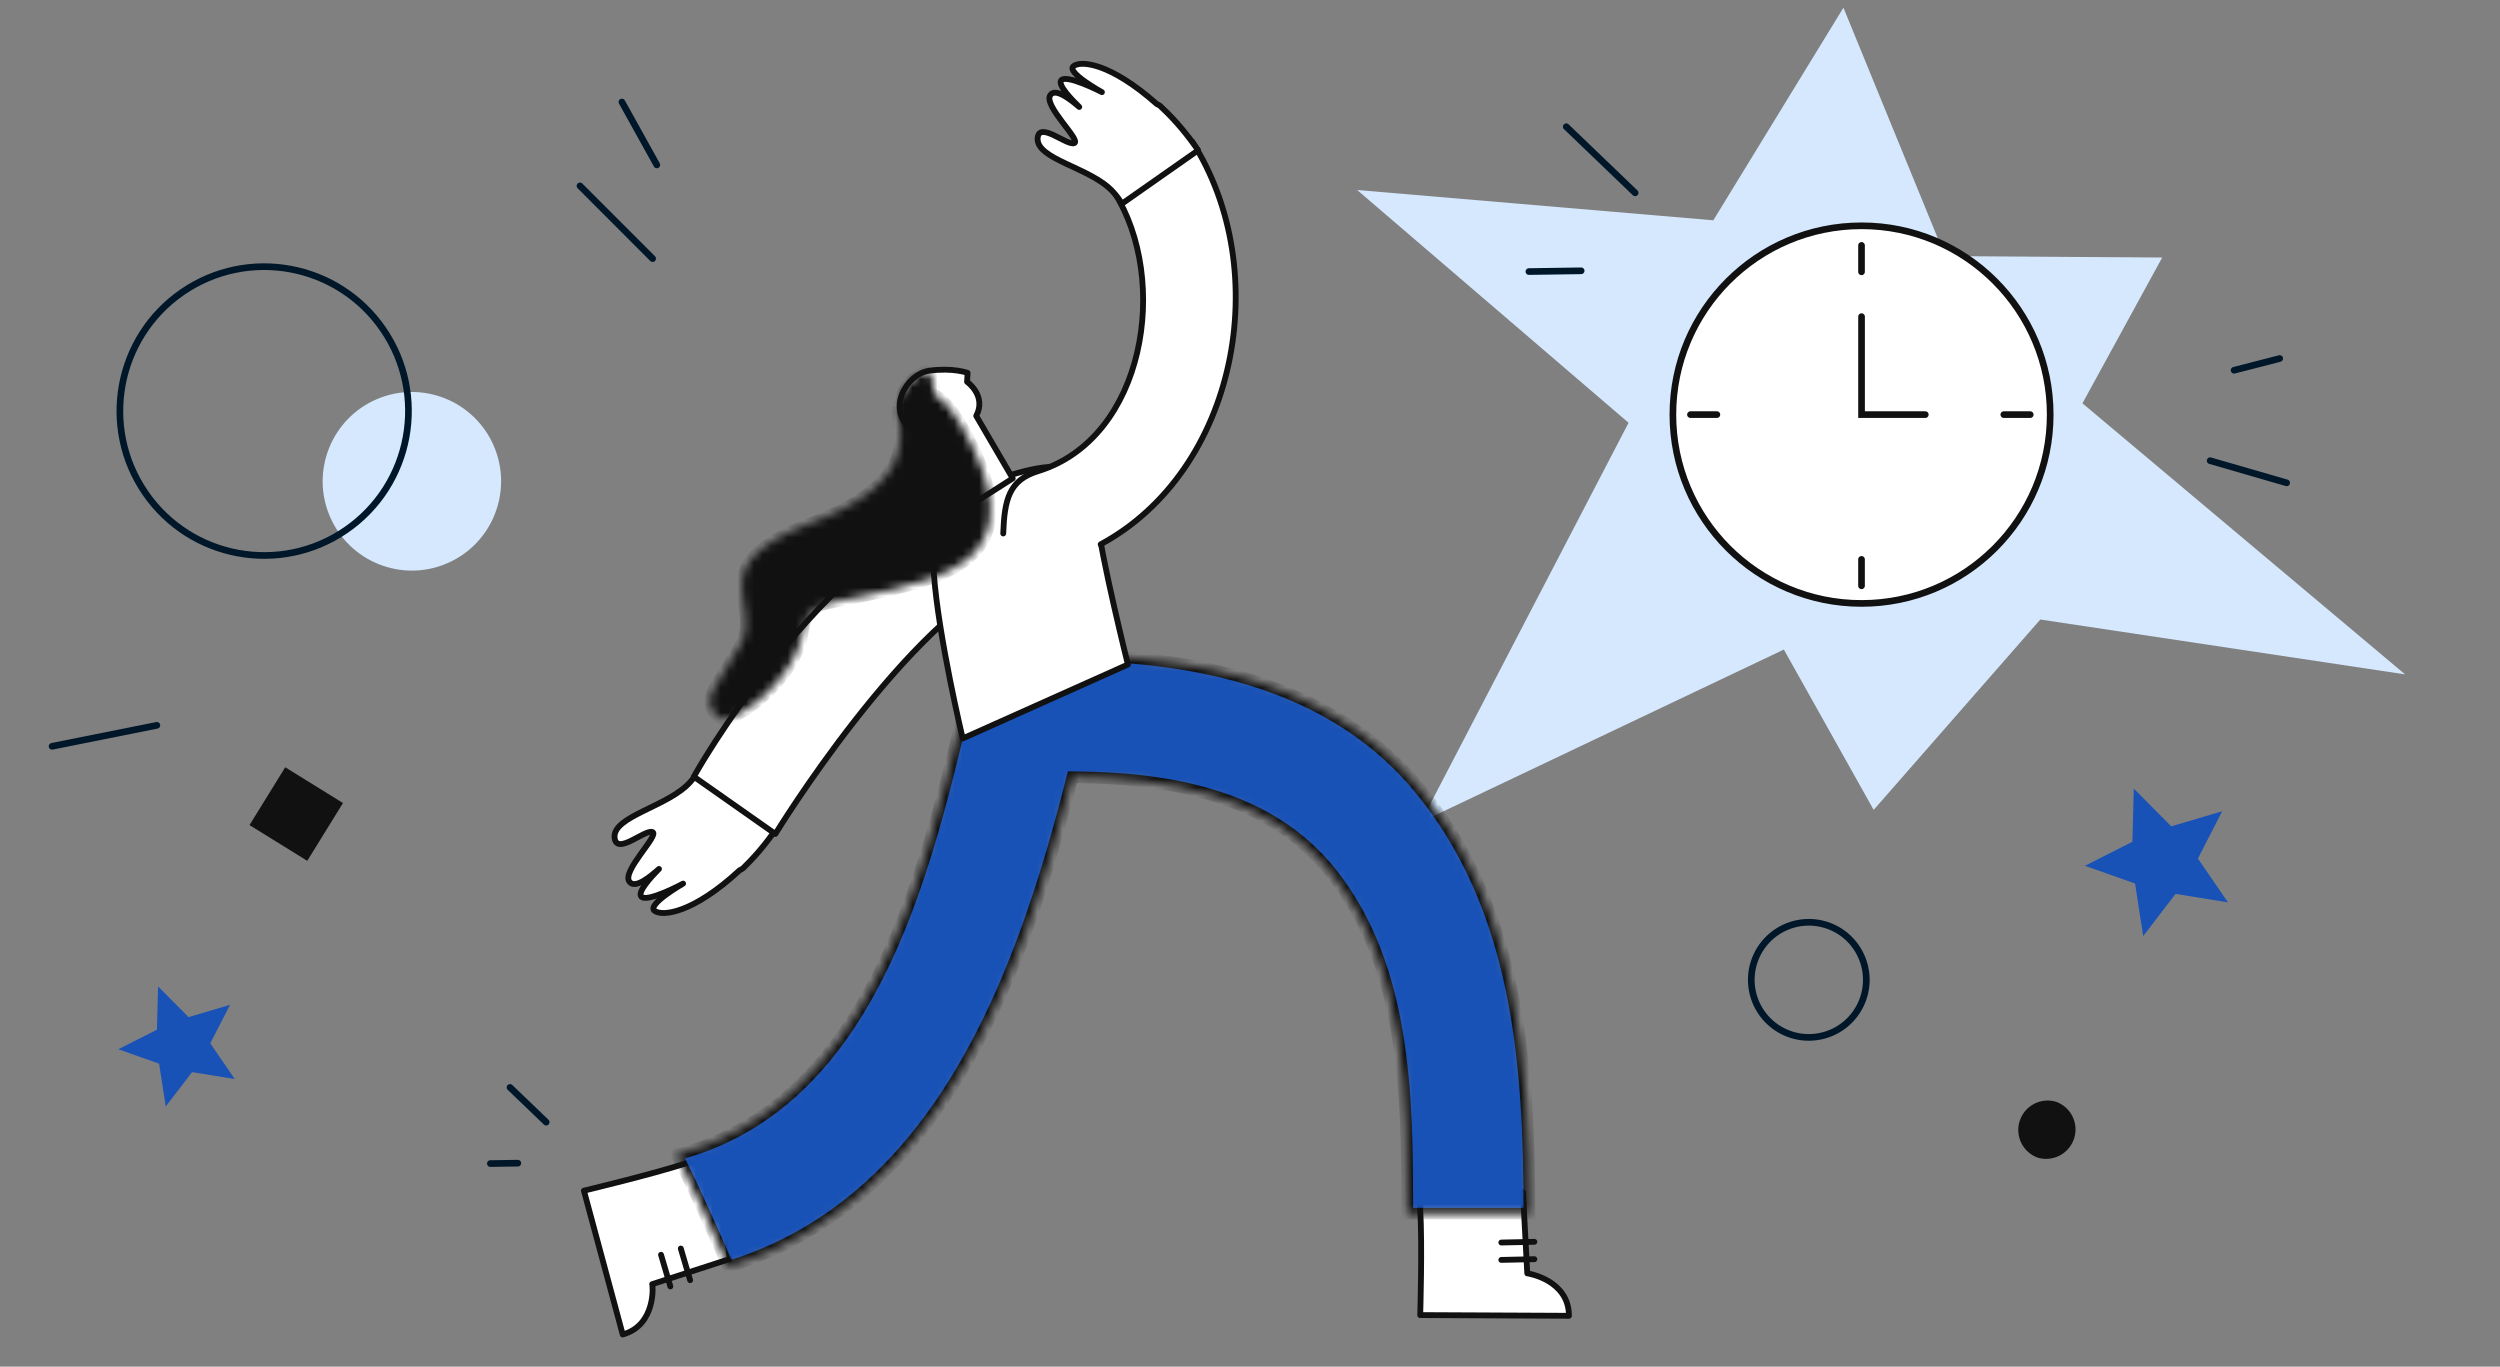 <svg xmlns="http://www.w3.org/2000/svg" width="300" height="164" fill="none"><rect width="100%" height="100%" fill="#808080" stroke="none"/><g clip-path="url(#a)"><path fill="#d5e8fd" d="m214.064 77.947 10.775 19.239 19.998-22.843 43.775 6.583-38.719-32.528 9.573-17.497-26.053-.17L221.212.922l-15.615 25.515-42.739-3.636 32.57 27.932-24.925 47.913 43.561-20.7Z"/><path fill="#ffffff" stroke="#111111" stroke-linecap="round" stroke-linejoin="round" stroke-miterlimit="10" stroke-width=".7" d="m188.273 157.896-17.847-.086s.259-8.543 0-12.685c-.172-4.142 12.329-2.071 12.329-2.071l.518 9.751c.086 0 5 .776 5 5.091Z"/><path stroke="#111111" stroke-linecap="round" stroke-linejoin="round" stroke-miterlimit="10" stroke-width=".7" d="m184.124 149.018-3.967.086M184.124 151.103l-3.967.086"/><path fill="#ffffff" stroke="#111111" stroke-linecap="round" stroke-linejoin="round" stroke-miterlimit="10" stroke-width=".7" d="m74.726 160.14-4.656-17.259s8.277-1.984 12.243-3.279c3.966-1.294 5.26 11.477 5.26 11.477l-9.312 3.02c.086 0 .517 4.919-3.535 6.041Z"/><path stroke="#111111" stroke-linecap="round" stroke-linejoin="round" stroke-miterlimit="10" stroke-width=".7" d="m82.816 153.622-1.12-3.797M80.443 154.37l-1.12-3.797"/><mask id="b8" fill="#ffffff"><path d="M170.164 94.384c-11.553-13.806-30.262-16.309-47.161-15.705-3.19.087-4.742-2.847-5.777-.518-.431.69-1.465 6.213-1.638 7.249-4.828 20.278-11.381 47.115-34.4 53.155 2.24 4.401 4.224 8.975 6.207 13.462 25.348-7.766 35.263-34.862 41.298-58.765 11.467.087 23.538 2.071 31.039 11.477 9.053 11.391 9.139 27.009 9.139 40.902h14.657c0-18.035-1.293-36.76-13.364-51.257Z"/></mask><path fill="#1952b6" stroke="#111111" stroke-width="1.4" d="M170.164 94.384c-11.553-13.806-30.262-16.309-47.161-15.705-3.19.087-4.742-2.847-5.777-.518-.431.69-1.465 6.213-1.638 7.249-4.828 20.278-11.381 47.115-34.4 53.155 2.24 4.401 4.224 8.975 6.207 13.462 25.348-7.766 35.263-34.862 41.298-58.765 11.467.087 23.538 2.071 31.039 11.477 9.053 11.391 9.139 27.009 9.139 40.902h14.657c0-18.035-1.293-36.76-13.364-51.257Z" mask="url(#b8)"/><path fill="#ffffff" stroke="#111111" stroke-linecap="round" stroke-linejoin="round" stroke-miterlimit="10" stroke-width=".7" d="M78.545 109.295c-.975-.732 3.427-3.263 3.427-3.263s-4.455 2.404-5.044 1.522c-.393-.587 1.203-2.321 2.149-3.282-1.037.922-2.867 2.451-3.547 1.531-.967-1.253 3.7-5.666 2.755-5.964-.944-.299-4.167 2.736-4.522.8-.452-2.713 6.558-3.816 9.161-6.906.409-.455.726-.95 1.044-1.444 3.273 2.132 6.455 4.225 9.728 6.357-1.233 1.889-2.648 3.7-4.298 5.306-.204.228-.37.367-.628.467-5.666 5.247-9.341 5.568-10.225 4.876Z"/><path fill="#ffffff" stroke="#111111" stroke-linecap="round" stroke-linejoin="round" stroke-miterlimit="10" stroke-width=".7" d="M93.042 100.073s15.806-25.853 28.994-31.4c6.606-2.728 3.153-13.364-3.544-10.61-20.653 8.759-35.234 35.136-35.234 35.136l9.784 6.874Z"/><path fill="#ffffff" stroke="#111111" stroke-linecap="round" stroke-linejoin="round" stroke-miterlimit="10" stroke-width=".7" d="M122.248 56.72c-10.754 3-10.738 4.47-10.189 12.083.549 7.613 3.468 19.812 3.468 19.812l19.824-8.873s-3.265-13.085-3.628-17.21c-.297-4.243-1-8.176-9.475-5.811Z"/><path fill="#ffffff" d="M120.388 64.017c.153-4.042.664-6.407 4.196-7.481 12.838-3.97 15.82-22.92 9.129-33.468 2.964-2.182 6.257-3.976 9.34-6.099 9.977 15.641 5.345 39.53-10.969 48.348"/><path stroke="#111111" stroke-linecap="round" stroke-linejoin="round" stroke-miterlimit="10" stroke-width=".7" d="M120.388 64.017c.153-4.042.664-6.407 4.196-7.481 12.838-3.97 15.82-22.92 9.129-33.468 2.964-2.182 6.257-3.976 9.34-6.099 9.977 15.641 5.345 39.53-10.969 48.348"/><path fill="#ffffff" stroke="#111111" stroke-linecap="round" stroke-linejoin="round" stroke-miterlimit="10" stroke-width=".7" d="M128.817 7.94c-.912.733 3.414 3.117 3.414 3.117s-4.372-2.258-4.908-1.386c-.357.582 1.241 2.243 2.185 3.163-1.03-.88-2.846-2.336-3.468-1.424-.886 1.243 3.763 5.458 2.864 5.769-.899.31-4.108-2.589-4.381-.691-.338 2.658 6.447 3.595 9.062 6.56.409.437.733.913 1.056 1.39 3.074-2.148 6.062-4.256 9.136-6.403-1.254-1.82-2.68-3.56-4.325-5.095-.204-.219-.369-.351-.62-.444-5.64-5.01-9.188-5.25-10.015-4.556ZM109.47 51.663c-3.205-2.47-.736-6.818 2.1-7.187 2.837-.368 4.541.269 4.541.269l-.063 1.07s2.38 1.683 1.099 4.089l4.381 7.502-4.039 2.579-4.075-7.016c-1.218.197-2.467-.212-3.944-1.306Z"/><mask id="c" fill="#ffffff"><path d="M111.167 44.585c1.555.897.792 3.602.25 4.844-.393.983.848 1.526 1.485.96.628-.432.973 1.667.816 2.06-.079.197-.087.33-.165.527-1.218.197-2.467-.213-4.007-1.377-3.15-2.265-1.035-6.299 1.621-7.014Z"/></mask><path fill="#111111" stroke="#111111" stroke-width="1.4" d="M111.167 44.585c1.555.897.792 3.602.25 4.844-.393.983.848 1.526 1.485.96.628-.432.973 1.667.816 2.06-.079.197-.087.33-.165.527-1.218.197-2.467-.213-4.007-1.377-3.15-2.265-1.035-6.299 1.621-7.014Z" mask="url(#c)"/><mask id="ds" fill="#ffffff"><path d="M107.763 48.748c-.135 2.273 3.438 8.722-10.273 13.947-13.712 5.225-5.927 9.576-8.568 14.584-2.712 5.071-5.148 6.604-2.73 8.76 1.658 1.439 9.32-4.614 10.108-10 .559-3.79 1.666-3.255 7.166-4.472 10.521-2.262 21.042-4.524 11.933-20.49-4.437-7.707-7.636-2.329-7.636-2.329Z"/></mask><path fill="#111111" stroke="#111111" stroke-width="1.4" d="M107.763 48.748c-.135 2.273 3.438 8.722-10.273 13.947-13.712 5.225-5.927 9.576-8.568 14.584-2.712 5.071-5.148 6.604-2.73 8.76 1.658 1.439 9.32-4.614 10.108-10 .559-3.79 1.666-3.255 7.166-4.472 10.521-2.262 21.042-4.524 11.933-20.49-4.437-7.707-7.636-2.329-7.636-2.329Z" mask="url(#ds)"/><path fill="#111111" d="m41.157 96.363-6.93-4.289-4.286 6.936 6.93 4.289 4.286-6.936Z"/><path fill="#d5e8fd" d="M45.209 47.906c-5.435 2.331-7.951 8.634-5.623 14.07 2.328 5.436 8.623 7.959 14.058 5.628 5.434-2.331 7.95-8.634 5.623-14.07-2.328-5.436-8.623-7.959-14.058-5.628Z"/><path stroke="#001729" stroke-linecap="round" stroke-linejoin="round" stroke-miterlimit="10" stroke-width=".8" d="M45.956 39.493c-5.426-7.877-16.21-9.863-24.083-4.431C14 40.494 12.02 51.288 17.446 59.165c5.426 7.877 16.21 9.863 24.082 4.431 7.873-5.432 9.854-16.226 4.428-24.103Z"/><path stroke="#001729" stroke-linecap="round" stroke-width=".8" d="m78.316 31.033-8.718-8.726M74.629 12.24l4.19 7.55M18.824 87.04 6.25 89.557"/><path stroke="#001729" stroke-linecap="round" stroke-linejoin="round" stroke-miterlimit="10" stroke-width=".8" d="M219.195 111.015c3.623 1.182 5.602 5.083 4.422 8.707a6.9 6.9 0 0 1-8.699 4.426 6.909 6.909 0 0 1-4.422-8.706 6.902 6.902 0 0 1 8.699-4.427Z"/><path fill="#111111" stroke="#111111" stroke-linecap="round" stroke-linejoin="round" stroke-miterlimit="10" stroke-width=".8" d="M246.597 132.59a3.13 3.13 0 0 1-1.938 5.949 3.13 3.13 0 0 1 1.938-5.949Z"/><path fill="#1952b6" d="m257.184 112.333-.977-6.309-6.013-2.131 5.693-2.88.167-6.382 4.496 4.53 6.116-1.814-2.915 5.679 3.613 5.261-6.297-1.019-3.883 5.065ZM19.887 132.78l-.795-5.137-4.896-1.735 4.635-2.345.136-5.196 3.66 3.687 4.98-1.476-2.373 4.624 2.942 4.284-5.127-.83-3.162 4.124Z"/><ellipse cx="223.385" cy="49.754" fill="#ffffff" stroke="#111111" stroke-width=".8" rx="22.639" ry="22.658"/><path stroke="#111111" stroke-linecap="round" stroke-width=".8" d="M206.025 49.754h-3.169M223.386 37.995v11.759h7.648M243.627 49.754h-3.169M223.383 29.447v3.171M223.383 67.126v3.171"/><path stroke="#001729" stroke-linecap="round" stroke-linejoin="round" stroke-miterlimit="10" stroke-width=".8" d="m183.467 32.588 6.27-.091M58.842 139.628l3.297-.048M187.953 15.207l8.262 7.932M61.2 130.489l4.344 4.171M268.091 44.43l5.474-1.409M265.219 55.284l9.177 2.656"/></g><defs><clipPath id="a"><path fill="#ffffff" d="M0 0h300v164H0z"/></clipPath></defs></svg>
